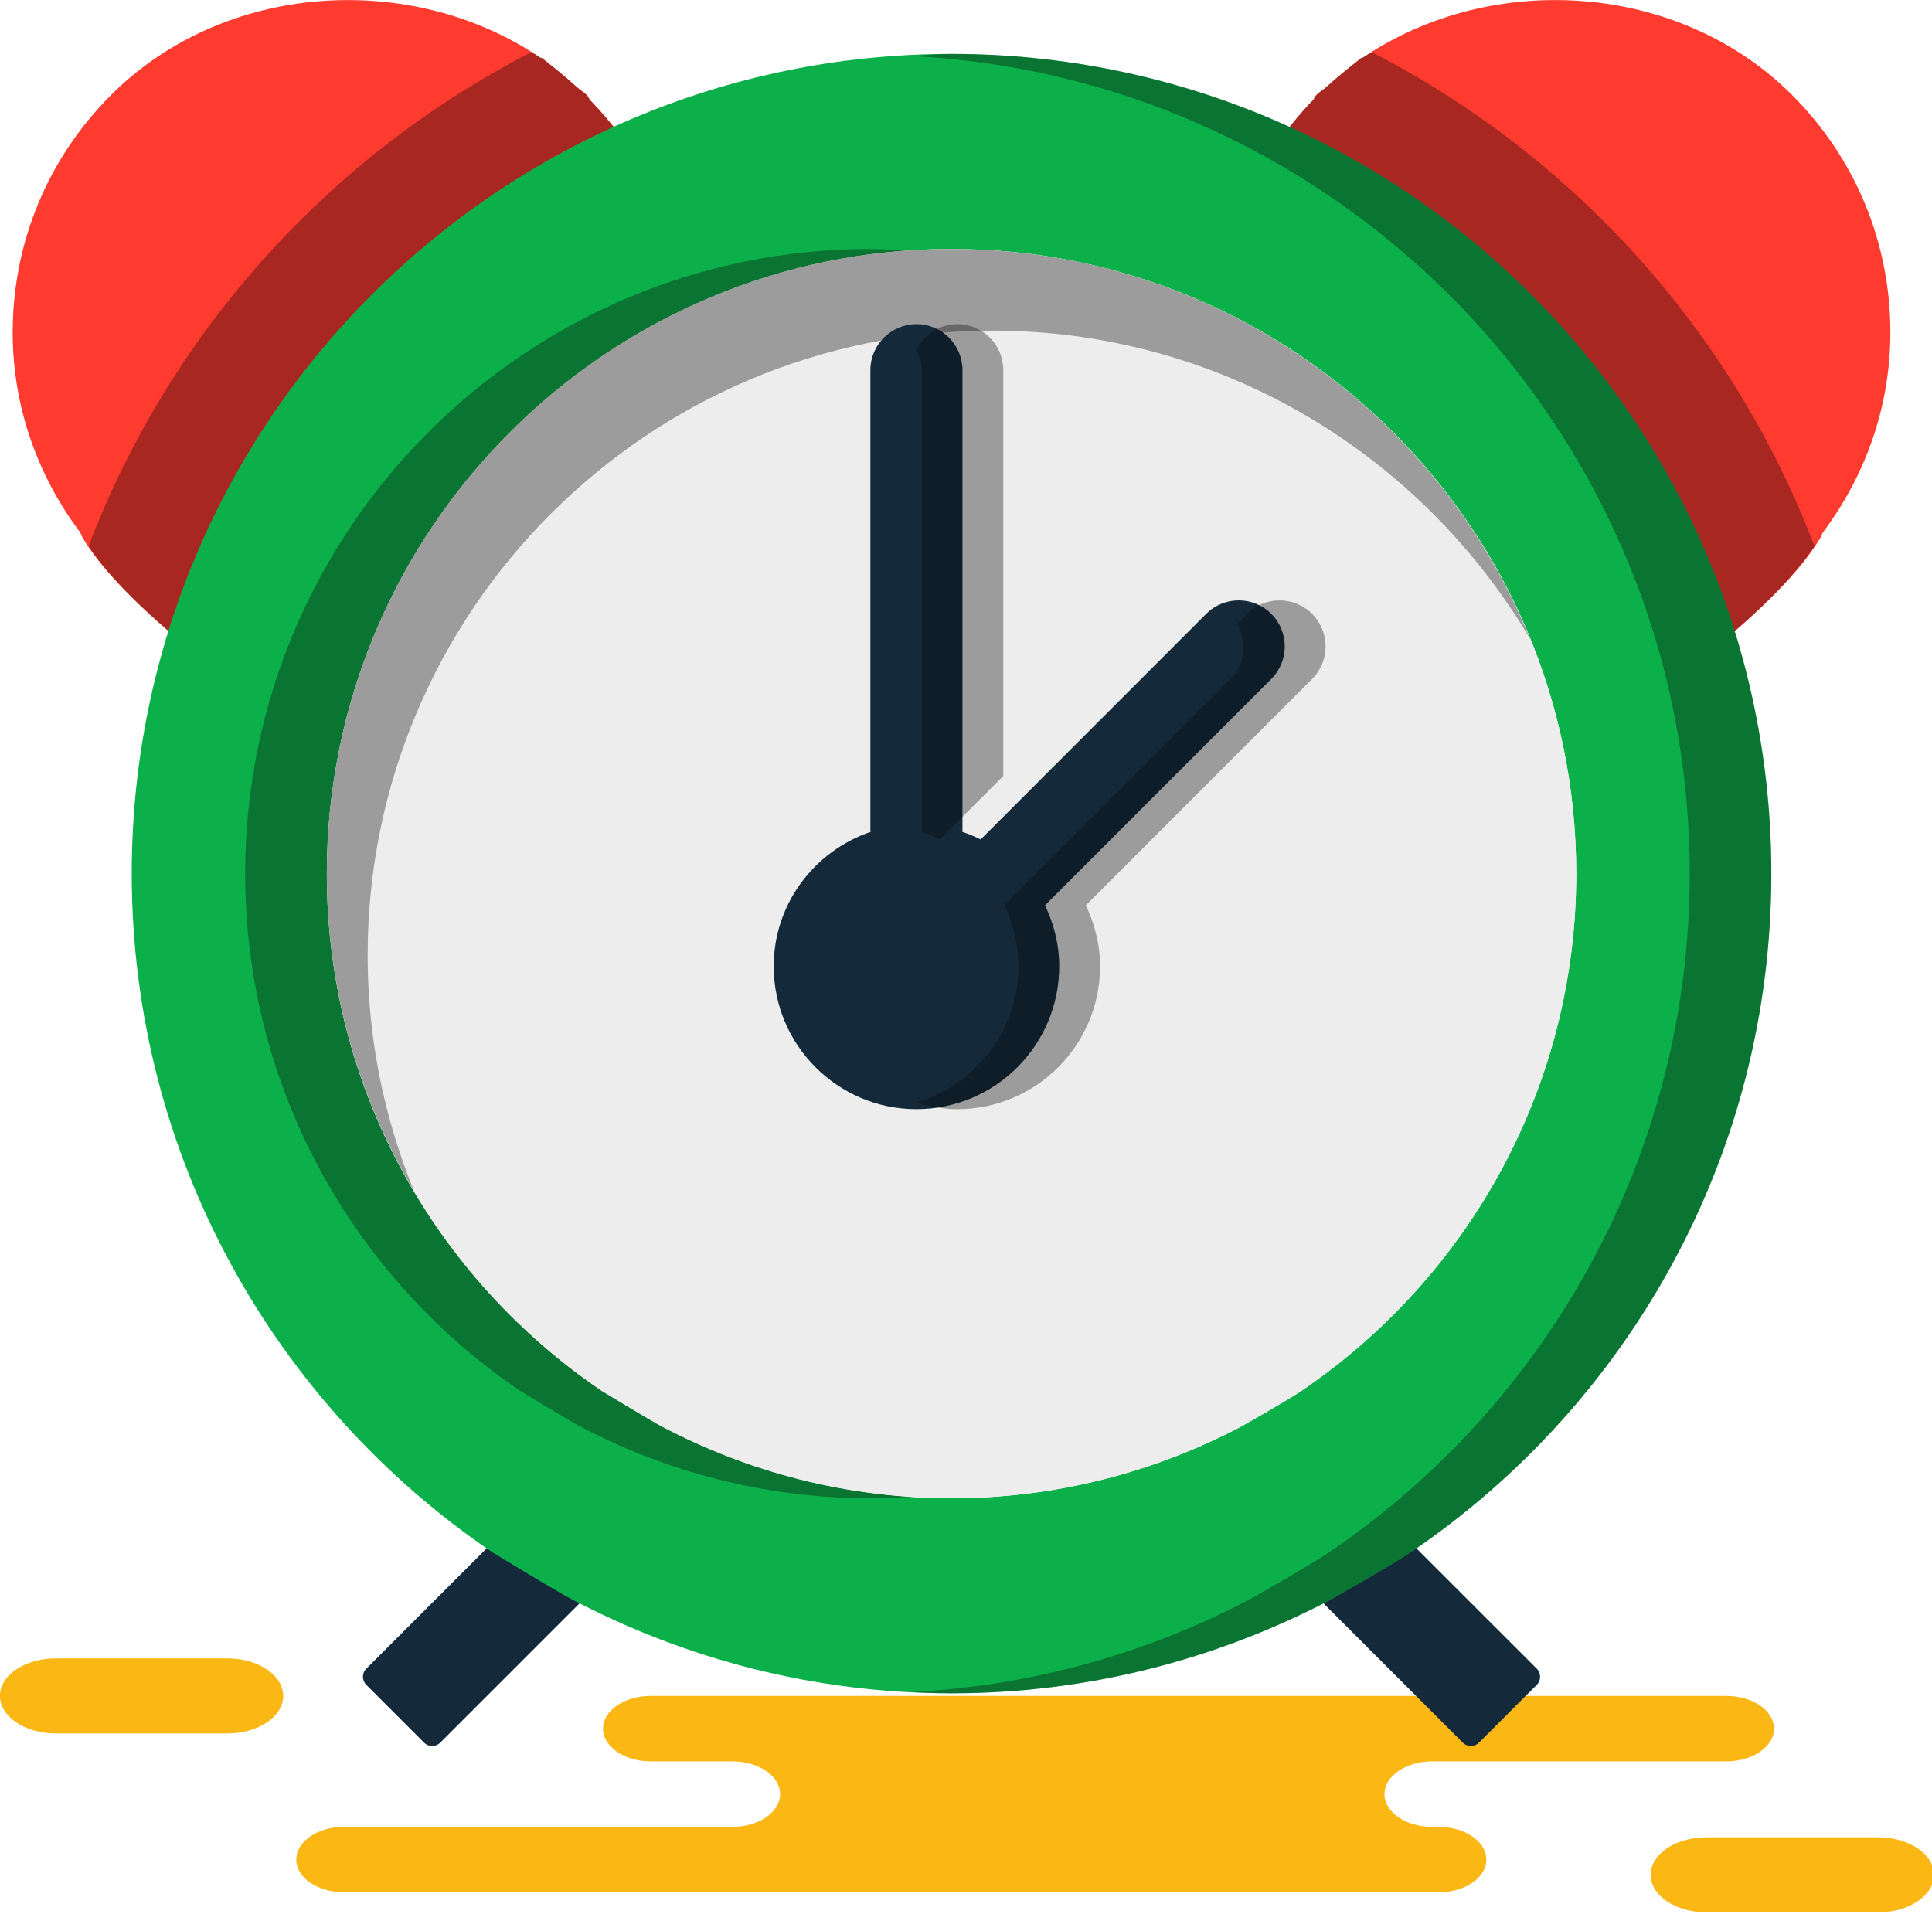 <svg xmlns="http://www.w3.org/2000/svg" xmlns:xlink="http://www.w3.org/1999/xlink" preserveAspectRatio="xMidYMid" width="217" height="215" viewBox="0 0 217 215">
  <defs>
    <style>

      .cls-3 {
        fill: #fbb713;
      }

      .cls-6 {
        fill: #142a3b;
      }

      .cls-8 {
        fill: #ff3a2f;
      }

      .cls-9 {
        fill: #060606;
        opacity: 0.35;
      }

      .cls-12 {
        fill: #0cb04a;
      }

      .cls-15 {
        fill: #ededed;
      }
    </style>
  </defs>
  <g id="group-35svg">
    <path d="M146.221,212.563 C146.221,212.563 161.582,212.563 161.582,212.563 C164.544,212.563 166.945,210.918 166.945,208.888 C166.945,206.857 164.544,205.211 161.582,205.211 C161.582,205.211 160.867,205.211 160.867,205.211 C157.905,205.211 155.504,203.565 155.504,201.534 C155.504,199.503 157.905,197.858 160.867,197.858 C160.867,197.858 193.889,197.858 193.889,197.858 C196.851,197.858 199.251,196.211 199.251,194.181 C199.251,192.150 196.851,190.505 193.889,190.505 C193.889,190.505 154.205,190.505 154.205,190.505 C154.205,190.505 73.092,190.505 73.092,190.505 C70.130,190.505 67.729,192.150 67.729,194.181 C67.729,196.211 70.130,197.858 73.092,197.858 C73.092,197.858 82.257,197.858 82.257,197.858 C85.218,197.858 87.619,199.503 87.619,201.534 C87.619,203.565 85.218,205.211 82.257,205.211 C82.257,205.211 38.640,205.211 38.640,205.211 C35.678,205.211 33.277,206.857 33.277,208.888 C33.277,210.918 35.678,212.563 38.640,212.563 C38.640,212.563 48.949,212.563 48.949,212.563 C48.949,212.563 146.221,212.563 146.221,212.563 Z" id="path-1" class="cls-3" fill-rule="evenodd"/>
    <path d="M210.938,206.384 C214.408,206.384 217.221,208.272 217.221,210.600 C217.221,212.928 214.408,214.816 210.938,214.816 C210.938,214.816 191.684,214.816 191.684,214.816 C188.214,214.816 185.401,212.928 185.401,210.600 C185.401,208.272 188.214,206.384 191.684,206.384 C191.684,206.384 210.938,206.384 210.938,206.384 Z" id="path-2" class="cls-3" fill-rule="evenodd"/>
    <path d="M25.528,186.288 C28.998,186.288 31.811,188.176 31.811,190.505 C31.811,192.833 28.998,194.720 25.528,194.720 C25.528,194.720 6.275,194.720 6.275,194.720 C2.805,194.720 -0.008,192.833 -0.008,190.505 C-0.008,188.176 2.805,186.288 6.275,186.288 C6.275,186.288 25.528,186.288 25.528,186.288 Z" id="path-3" class="cls-3" fill-rule="evenodd"/>
    <path d="M172.610,189.259 C172.610,189.259 166.115,195.755 166.115,195.755 C165.617,196.253 164.801,196.253 164.303,195.755 C164.303,195.755 142.003,173.455 142.003,173.455 C141.505,172.958 141.505,172.143 142.003,171.643 C142.003,171.643 148.499,165.149 148.499,165.149 C148.997,164.650 149.812,164.650 150.311,165.149 C150.311,165.149 172.610,187.447 172.610,187.447 C173.109,187.946 173.109,188.761 172.610,189.259 Z" id="path-4" class="cls-6" fill-rule="evenodd"/>
    <path d="M41.138,189.259 C41.138,189.259 47.634,195.755 47.634,195.755 C48.132,196.253 48.948,196.253 49.446,195.755 C49.446,195.755 71.746,173.455 71.746,173.455 C72.244,172.958 72.244,172.143 71.746,171.643 C71.746,171.643 65.251,165.149 65.251,165.149 C64.753,164.650 63.937,164.650 63.438,165.149 C63.438,165.149 41.138,187.447 41.138,187.447 C40.640,187.946 40.640,188.761 41.138,189.259 Z" id="path-5" class="cls-6" fill-rule="evenodd"/>
    <path d="M201.274,10.664 C188.587,-2.022 167.537,-3.356 152.992,6.532 C152.992,6.532 152.901,6.502 152.901,6.502 C151.841,7.350 150.527,8.371 149.063,9.694 C148.690,10.048 148.234,10.300 147.861,10.664 C147.689,10.836 147.619,11.067 147.477,11.250 C146.123,12.612 144.689,14.401 143.234,16.411 C166.032,28.248 183.780,48.399 192.547,72.821 C197.557,68.752 202.183,64.267 204.475,60.398 C204.587,60.217 204.638,60.024 204.728,59.833 C209.587,53.359 212.324,45.590 212.324,37.349 C212.324,27.268 208.405,17.795 201.274,10.664 Z" id="path-6" class="cls-8" fill-rule="evenodd"/>
    <path d="M154.081,5.862 C153.720,6.089 153.346,6.293 152.992,6.533 C152.992,6.533 152.901,6.501 152.901,6.501 C151.841,7.350 150.527,8.371 149.063,9.694 C148.690,10.047 148.234,10.300 147.861,10.664 C147.689,10.835 147.619,11.068 147.477,11.250 C146.123,12.612 144.689,14.402 143.234,16.411 C166.032,28.248 183.780,48.399 192.546,72.821 C197.160,69.074 201.362,64.995 203.802,61.347 C194.643,37.298 176.782,17.523 154.081,5.862 Z" id="path-7" class="cls-9" fill-rule="evenodd"/>
    <path d="M69.777,15.339 C68.586,13.774 67.394,12.381 66.282,11.250 C66.142,11.067 66.061,10.836 65.890,10.664 C65.515,10.300 65.071,10.048 64.686,9.694 C63.232,8.371 61.920,7.350 60.849,6.502 C60.849,6.502 60.768,6.532 60.768,6.532 C46.213,-3.356 25.172,-2.022 12.486,10.664 C5.355,17.795 1.425,27.268 1.425,37.349 C1.425,45.590 4.163,53.359 9.021,59.833 C9.112,60.024 9.174,60.217 9.274,60.398 C11.213,63.672 14.850,67.387 18.951,70.912 C28.244,46.570 46.546,26.702 69.777,15.339 Z" id="path-8" class="cls-8" fill-rule="evenodd"/>
    <path d="M9.942,61.363 C11.980,64.394 15.240,67.724 18.951,70.912 C28.244,46.569 46.546,26.702 69.777,15.340 C68.586,13.775 67.394,12.381 66.282,11.250 C66.142,11.068 66.061,10.835 65.890,10.664 C65.515,10.300 65.071,10.047 64.686,9.694 C63.232,8.371 61.920,7.350 60.849,6.501 C60.849,6.501 60.768,6.533 60.768,6.533 C60.413,6.291 60.037,6.089 59.675,5.862 C36.969,17.523 19.102,37.305 9.942,61.363 Z" id="path-9" class="cls-9" fill-rule="evenodd"/>
    <path d="M106.874,6.060 C56.108,6.060 14.796,47.370 14.796,98.136 C14.796,129.832 30.896,157.829 55.340,174.395 C55.340,174.395 62.730,178.892 64.269,179.675 C77.017,186.374 91.501,190.211 106.874,190.211 C122.258,190.211 136.731,186.374 149.499,179.675 C149.499,179.675 156.612,175.653 158.418,174.395 C182.863,157.829 198.953,129.832 198.953,98.136 C198.953,47.370 157.651,6.060 106.874,6.060 ZM146.153,156.247 C144.776,157.206 139.356,160.272 139.356,160.272 C129.626,165.376 118.597,168.300 106.874,168.300 C95.159,168.300 84.122,165.376 74.408,160.272 C73.235,159.674 67.604,156.247 67.604,156.247 C48.976,143.623 36.708,122.289 36.708,98.136 C36.708,59.451 68.188,27.971 106.874,27.971 C145.568,27.971 177.041,59.451 177.041,98.136 C177.041,122.289 164.780,143.623 146.153,156.247 Z" id="path-10" class="cls-12" fill-rule="evenodd"/>
    <path d="M102.290,28.204 C100.766,28.105 99.252,27.971 97.704,27.971 C59.019,27.971 27.538,59.450 27.538,98.136 C27.538,122.288 39.807,143.623 58.434,156.247 C58.434,156.247 64.066,159.674 65.238,160.272 C74.952,165.375 85.989,168.300 97.704,168.300 C99.246,168.300 100.774,168.241 102.290,168.143 C92.281,167.486 82.844,164.703 74.408,160.272 C73.235,159.674 67.604,156.247 67.604,156.247 C48.976,143.623 36.708,122.288 36.708,98.136 C36.708,60.999 65.743,30.584 102.290,28.204 Z" id="path-11" class="cls-9" fill-rule="evenodd"/>
    <path d="M106.874,6.060 C105.326,6.060 103.819,6.217 102.290,6.294 C150.930,8.706 189.784,48.918 189.784,98.136 C189.784,129.832 173.693,157.829 149.249,174.394 C147.443,175.653 140.329,179.675 140.329,179.675 C128.841,185.702 115.962,189.385 102.290,190.068 C103.811,190.144 105.335,190.210 106.874,190.210 C122.258,190.210 136.731,186.374 149.499,179.675 C149.499,179.675 156.612,175.653 158.418,174.394 C182.862,157.829 198.953,129.832 198.953,98.136 C198.953,47.370 157.651,6.060 106.874,6.060 Z" id="path-12" class="cls-9" fill-rule="evenodd"/>
    <path d="M74.408,160.273 C84.122,165.376 95.160,168.300 106.874,168.300 C118.597,168.300 129.627,165.376 139.356,160.273 C139.356,160.273 144.776,157.206 146.153,156.247 C164.780,143.624 177.041,122.289 177.041,98.136 C177.041,59.451 145.568,27.971 106.874,27.971 C68.188,27.971 36.708,59.451 36.708,98.136 C36.708,122.289 48.977,143.624 67.604,156.247 C67.604,156.247 73.235,159.674 74.408,160.273 Z" id="path-13" class="cls-15" fill-rule="evenodd"/>
    <path d="M41.293,107.304 C41.293,68.621 72.773,37.141 111.459,37.141 C137.173,37.141 159.635,51.085 171.854,71.766 C161.405,46.117 136.237,27.971 106.874,27.971 C68.188,27.971 36.708,59.452 36.708,98.136 C36.708,111.178 40.310,123.382 46.533,133.854 C43.169,125.658 41.293,116.700 41.293,107.304 Z" id="path-14" class="cls-9" fill-rule="evenodd"/>
    <path d="M142.789,76.271 C142.789,76.271 117.376,101.694 117.376,101.694 C118.366,103.785 118.972,106.088 118.972,108.553 C118.972,117.401 111.780,124.593 102.932,124.593 C94.094,124.593 86.902,117.401 86.902,108.553 C86.902,101.523 91.478,95.593 97.801,93.442 C97.801,93.442 97.760,93.352 97.760,93.352 C97.760,93.352 97.760,41.587 97.760,41.587 C97.760,38.728 100.083,36.415 102.932,36.415 C105.801,36.415 108.103,38.728 108.103,41.587 C108.103,41.587 108.103,93.300 108.103,93.300 C108.103,93.300 108.084,93.393 108.084,93.442 C108.790,93.685 109.477,93.967 110.144,94.301 C110.144,94.301 135.477,68.959 135.477,68.959 C137.497,66.938 140.769,66.938 142.789,68.959 C144.809,70.979 144.809,74.252 142.789,76.271 Z" id="path-15" class="cls-6" fill-rule="evenodd"/>
    <path d="M103.519,41.587 C103.519,41.587 103.519,93.301 103.519,93.301 C103.519,93.301 103.499,93.392 103.499,93.443 C104.206,93.685 104.892,93.967 105.559,94.301 C105.559,94.301 112.689,87.170 112.689,87.170 C112.689,87.170 112.689,41.587 112.689,41.587 C112.689,38.728 110.386,36.416 107.517,36.416 C105.496,36.416 103.784,37.608 102.934,39.305 C103.281,39.998 103.519,40.754 103.519,41.587 Z" id="path-16" class="cls-9" fill-rule="evenodd"/>
    <path d="M147.374,68.959 C145.354,66.938 142.082,66.938 140.061,68.959 C140.061,68.959 138.946,70.075 138.946,70.075 C140.085,72.052 139.895,74.581 138.205,76.271 C138.205,76.271 112.791,101.694 112.791,101.694 C113.781,103.785 114.388,106.088 114.388,108.553 C114.388,115.795 109.537,121.857 102.934,123.844 C104.396,124.284 105.913,124.593 107.517,124.593 C116.365,124.593 123.557,117.401 123.557,108.553 C123.557,106.088 122.951,103.785 121.961,101.694 C121.961,101.694 147.374,76.271 147.374,76.271 C149.394,74.252 149.394,70.979 147.374,68.959 Z" id="path-17" class="cls-9" fill-rule="evenodd"/>
  </g>
</svg>
